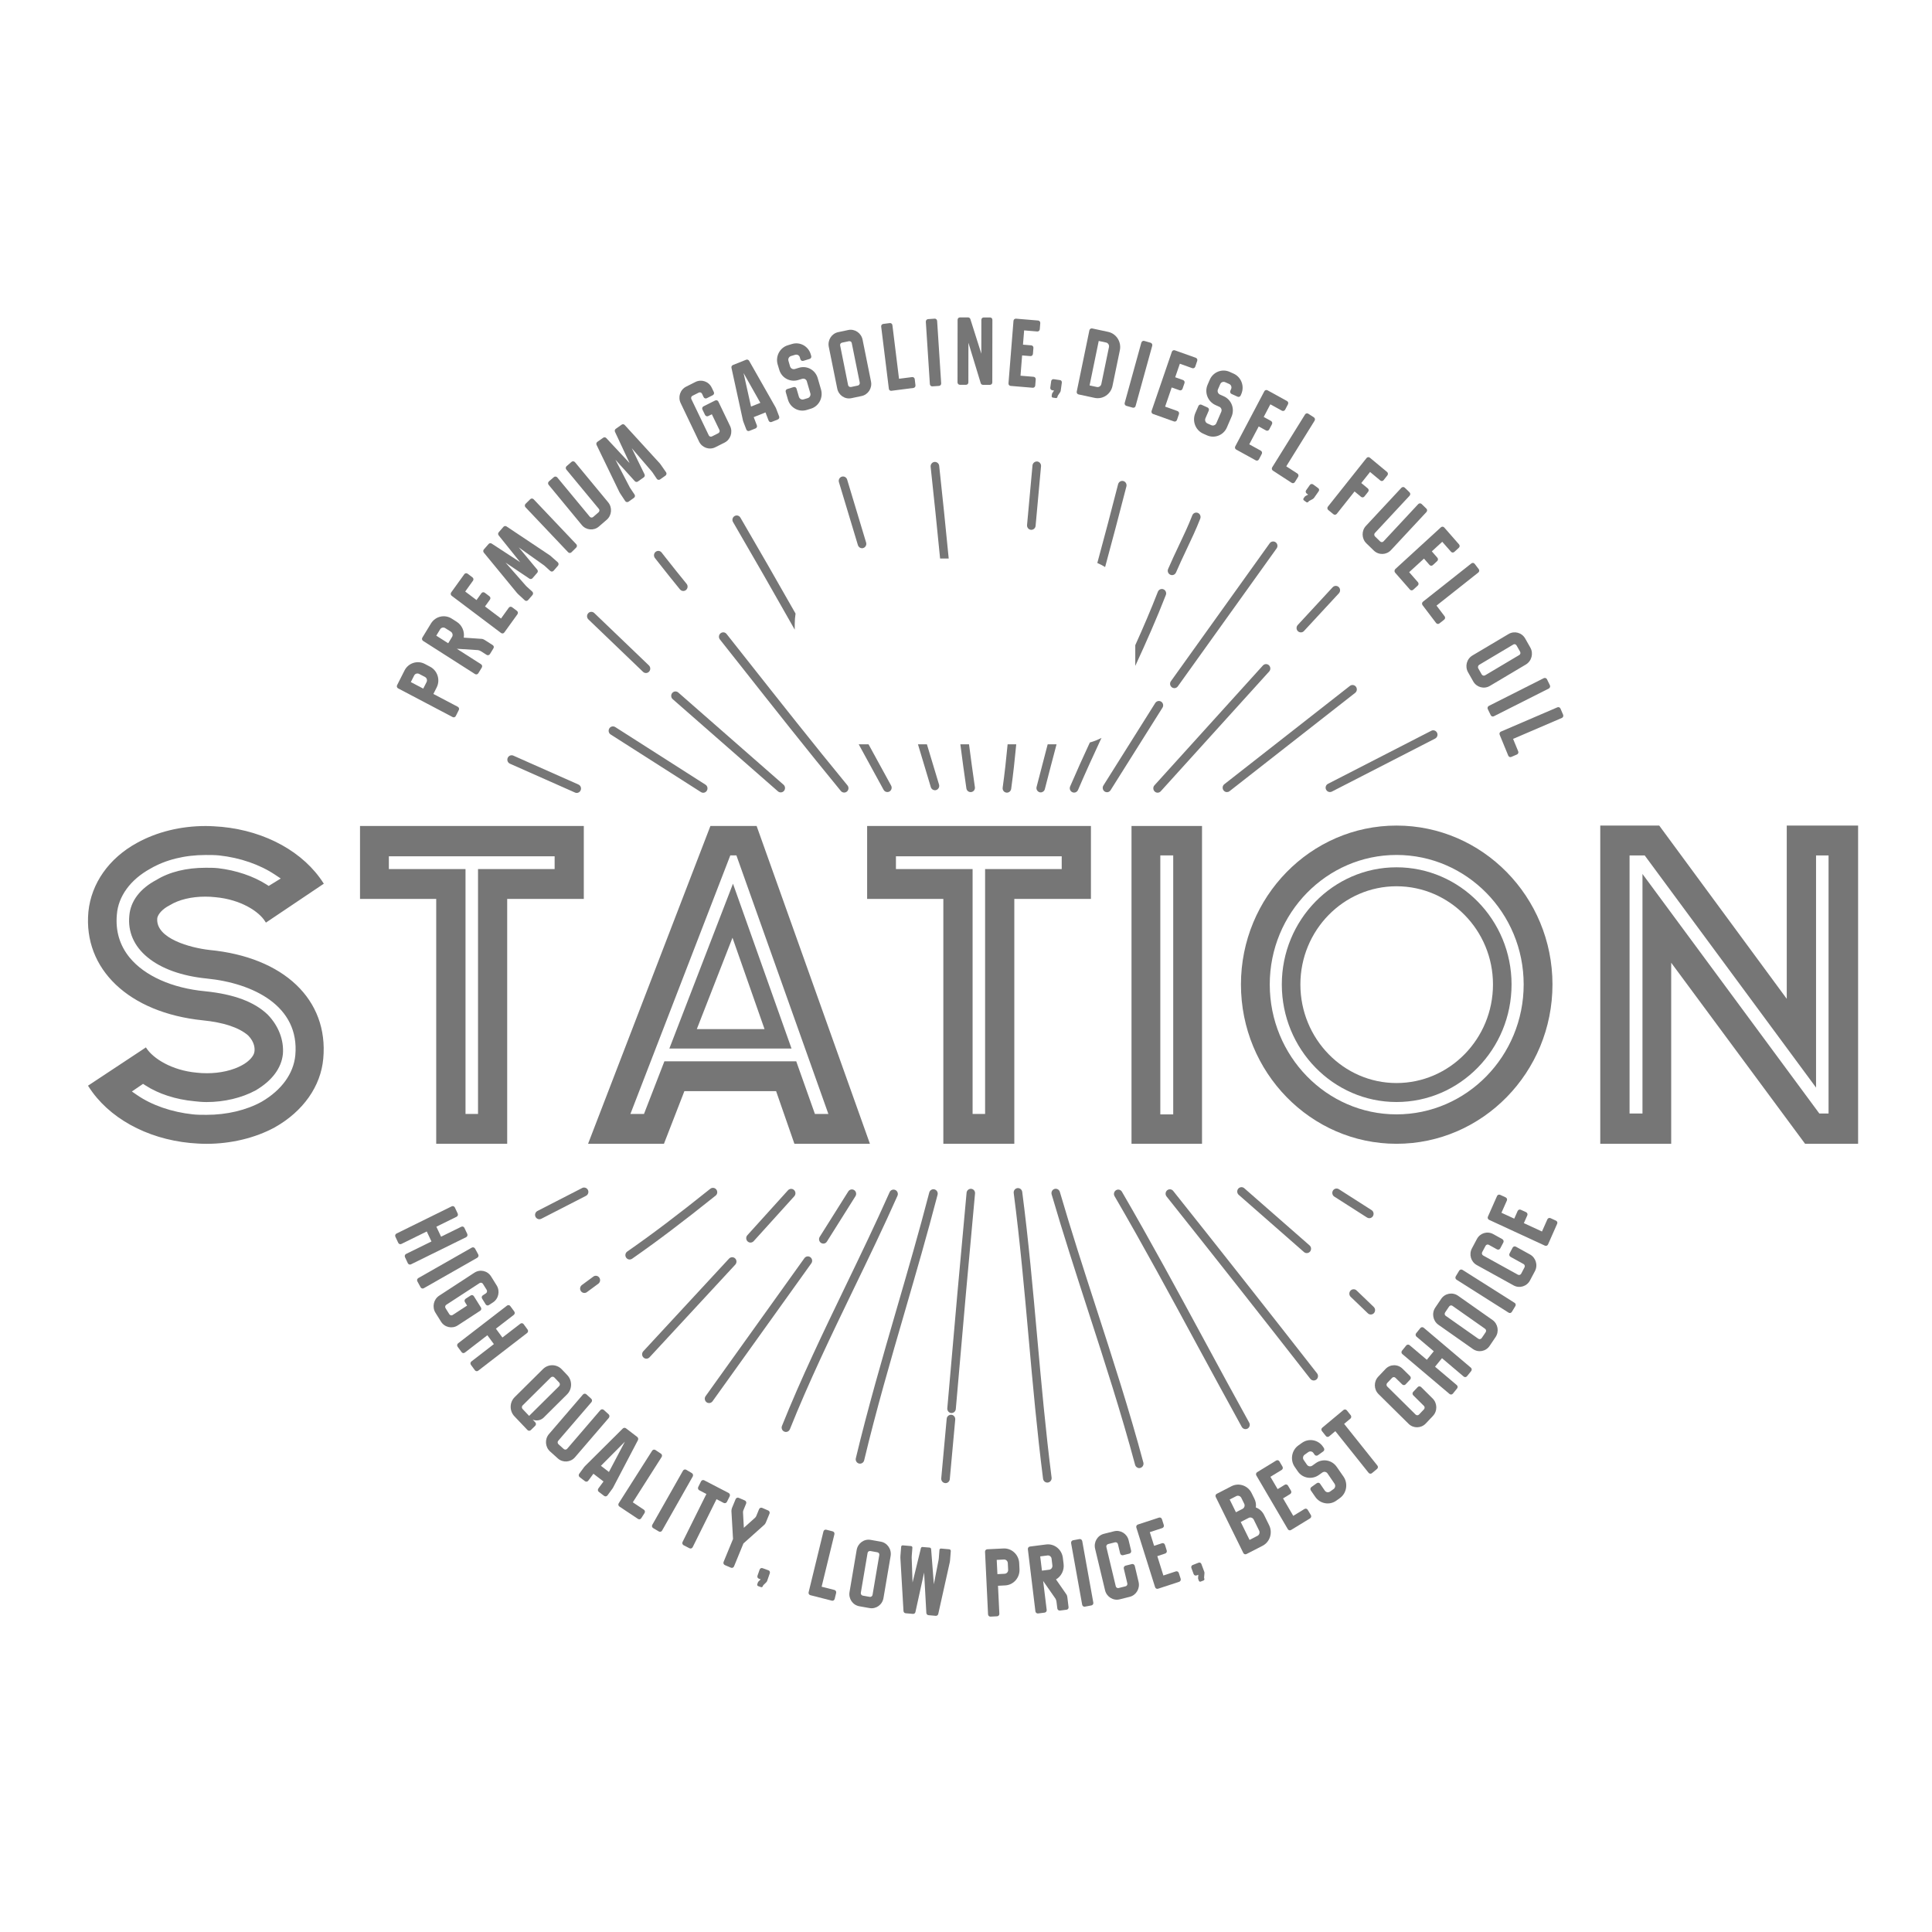 <svg width="140" height="140" viewBox="0 0 140 140" fill="none" xmlns="http://www.w3.org/2000/svg">
<g clip-path="url(#clip0_301_7560)">
<path d="M51.908 86.198C51.803 86.06 51.606 86.036 51.471 86.143C49.106 88.037 47.25 89.442 45.453 90.691C45.312 90.789 45.274 90.987 45.372 91.131C45.432 91.223 45.531 91.269 45.629 91.269C45.689 91.269 45.752 91.25 45.803 91.214C47.612 89.955 49.477 88.544 51.854 86.641C51.992 86.537 52.013 86.335 51.908 86.198Z" fill="#767676"/>
<path d="M42.347 93.693C42.41 93.693 42.473 93.675 42.529 93.632L43.358 93.022C43.495 92.918 43.528 92.722 43.426 92.579C43.325 92.435 43.13 92.404 42.993 92.508L42.165 93.119C42.027 93.223 41.994 93.418 42.096 93.562C42.156 93.648 42.251 93.693 42.347 93.693Z" fill="#767676"/>
<path d="M61.47 86.335L59.401 89.625C59.308 89.772 59.35 89.97 59.494 90.065C59.544 90.098 59.604 90.117 59.661 90.117C59.763 90.117 59.864 90.065 59.921 89.97L61.99 86.68C62.083 86.534 62.041 86.335 61.898 86.24C61.757 86.146 61.563 86.188 61.47 86.335Z" fill="#767676"/>
<path d="M51.383 101.672C51.478 101.672 51.571 101.626 51.634 101.541L58.791 91.546C58.893 91.406 58.863 91.207 58.723 91.103C58.585 90.999 58.391 91.03 58.289 91.173L51.132 101.168C51.03 101.309 51.06 101.507 51.2 101.611C51.254 101.654 51.32 101.672 51.383 101.672Z" fill="#767676"/>
<path d="M67.339 86.411C66.607 89.237 65.778 92.087 64.977 94.842C63.952 98.373 62.89 102.024 62.017 105.668C61.975 105.839 62.077 106.01 62.245 106.053C62.268 106.059 62.295 106.062 62.319 106.062C62.46 106.062 62.585 105.964 62.621 105.82C63.488 102.192 64.547 98.547 65.572 95.025C66.373 92.264 67.204 89.408 67.94 86.576C67.985 86.408 67.886 86.234 67.719 86.188C67.557 86.142 67.384 86.243 67.339 86.411Z" fill="#767676"/>
<path d="M46.839 98.455C46.923 98.455 47.004 98.422 47.067 98.355L53.283 91.638C53.399 91.509 53.396 91.311 53.271 91.189C53.145 91.07 52.951 91.076 52.831 91.201L46.615 97.918C46.499 98.046 46.502 98.245 46.627 98.367C46.687 98.428 46.762 98.455 46.839 98.455Z" fill="#767676"/>
<path d="M42.185 86.088L38.944 87.752C38.791 87.832 38.729 88.021 38.806 88.177C38.86 88.287 38.971 88.351 39.084 88.351C39.132 88.351 39.18 88.339 39.225 88.317L42.466 86.653C42.618 86.573 42.681 86.384 42.603 86.228C42.523 86.073 42.337 86.008 42.185 86.088Z" fill="#767676"/>
<path d="M54.614 89.939L57.559 86.683C57.675 86.555 57.666 86.353 57.541 86.234C57.415 86.115 57.218 86.124 57.101 86.252L54.156 89.509C54.04 89.637 54.049 89.838 54.174 89.958C54.234 90.013 54.309 90.043 54.384 90.043C54.467 90.04 54.551 90.007 54.614 89.939Z" fill="#767676"/>
<path d="M65.033 86.653C65.105 86.494 65.036 86.305 64.878 86.231C64.722 86.161 64.537 86.228 64.465 86.39C63.449 88.678 62.342 90.972 61.272 93.19C59.687 96.477 58.049 99.873 56.664 103.328C56.599 103.49 56.676 103.676 56.835 103.74C56.874 103.756 56.913 103.765 56.952 103.765C57.074 103.765 57.191 103.691 57.239 103.566C58.614 100.13 60.249 96.742 61.828 93.468C62.904 91.247 64.013 88.947 65.033 86.653Z" fill="#767676"/>
<path d="M75.584 107.158C75.605 107.317 75.739 107.433 75.892 107.433C75.904 107.433 75.919 107.433 75.934 107.43C76.104 107.409 76.224 107.247 76.203 107.076C75.769 103.682 75.458 100.212 75.156 96.858C74.848 93.415 74.528 89.857 74.074 86.368C74.05 86.194 73.898 86.075 73.724 86.096C73.554 86.121 73.434 86.28 73.458 86.454C73.91 89.93 74.23 93.483 74.537 96.919C74.836 100.279 75.15 103.752 75.584 107.158Z" fill="#767676"/>
<path d="M78.854 95.007C80.032 98.639 81.249 102.396 82.254 106.147C82.293 106.288 82.415 106.383 82.553 106.383C82.58 106.383 82.607 106.38 82.634 106.37C82.798 106.325 82.897 106.15 82.852 105.982C81.844 102.213 80.624 98.45 79.444 94.809C78.549 92.05 77.626 89.197 76.8 86.369C76.753 86.201 76.579 86.106 76.415 86.155C76.25 86.204 76.158 86.381 76.205 86.549C77.034 89.387 77.96 92.243 78.854 95.007Z" fill="#767676"/>
<path d="M89.983 103.399C90.04 103.502 90.145 103.56 90.252 103.56C90.303 103.56 90.357 103.548 90.405 103.521C90.554 103.435 90.608 103.24 90.522 103.09C89.433 101.123 88.345 99.113 87.293 97.167C85.364 93.602 83.37 89.918 81.298 86.356C81.211 86.207 81.02 86.158 80.873 86.246C80.727 86.335 80.676 86.531 80.766 86.68C82.835 90.233 84.826 93.914 86.751 97.472C87.807 99.415 88.895 101.428 89.983 103.399Z" fill="#767676"/>
<path d="M94.491 90.728C94.551 90.779 94.623 90.804 94.695 90.804C94.781 90.804 94.868 90.767 94.931 90.694C95.041 90.559 95.026 90.361 94.898 90.248L90.165 86.103C90.036 85.99 89.839 86.005 89.728 86.136C89.618 86.271 89.633 86.469 89.761 86.582L94.491 90.728Z" fill="#767676"/>
<path d="M99.121 95.169C99.18 95.227 99.258 95.254 99.333 95.254C99.416 95.254 99.497 95.221 99.56 95.154C99.677 95.025 99.671 94.824 99.545 94.705L98.301 93.51C98.176 93.391 97.978 93.397 97.862 93.526C97.745 93.654 97.751 93.856 97.877 93.975L99.121 95.169Z" fill="#767676"/>
<path d="M70.379 86.146C70.212 86.133 70.056 86.256 70.042 86.433C69.614 91.012 69.171 95.975 68.645 102.048C68.63 102.222 68.756 102.378 68.926 102.393C68.935 102.393 68.944 102.393 68.953 102.393C69.112 102.393 69.249 102.268 69.261 102.103C69.784 96.031 70.227 91.07 70.654 86.491C70.675 86.32 70.553 86.164 70.379 86.146Z" fill="#767676"/>
<path d="M68.939 102.519C68.774 102.507 68.616 102.632 68.601 102.806L68.206 107.125C68.191 107.299 68.317 107.455 68.487 107.47C68.496 107.47 68.508 107.473 68.517 107.473C68.676 107.473 68.81 107.351 68.825 107.186L69.22 102.867C69.235 102.69 69.109 102.534 68.939 102.519Z" fill="#767676"/>
<path d="M95.197 100.035C95.266 100.035 95.335 100.011 95.391 99.965C95.526 99.855 95.547 99.656 95.439 99.519C91.896 94.983 88.389 90.535 85.014 86.299C84.906 86.161 84.709 86.143 84.577 86.253C84.446 86.363 84.425 86.564 84.532 86.699C87.905 90.936 91.412 95.38 94.952 99.916C95.018 99.996 95.107 100.035 95.197 100.035Z" fill="#767676"/>
<path d="M99.225 88.275C99.329 88.275 99.428 88.223 99.488 88.125C99.577 87.976 99.535 87.78 99.389 87.689L97.018 86.173C96.874 86.082 96.68 86.124 96.59 86.274C96.501 86.424 96.543 86.619 96.689 86.711L99.06 88.226C99.111 88.257 99.168 88.275 99.225 88.275Z" fill="#767676"/>
<path d="M88.662 57.273C88.722 57.355 88.814 57.398 88.907 57.398C88.973 57.398 89.039 57.377 89.095 57.334L98.2 50.208C98.337 50.101 98.361 49.902 98.256 49.761C98.152 49.624 97.957 49.597 97.82 49.703L88.716 56.83C88.584 56.934 88.557 57.135 88.662 57.273Z" fill="#767676"/>
<path d="M84.146 50.846C84.002 50.752 83.811 50.795 83.715 50.941L79.957 56.919C79.864 57.066 79.906 57.261 80.05 57.359C80.1 57.392 80.16 57.408 80.217 57.408C80.319 57.408 80.421 57.356 80.477 57.261L84.236 51.283C84.331 51.137 84.289 50.941 84.146 50.846Z" fill="#767676"/>
<path d="M92.007 39.367L84.849 49.362C84.747 49.502 84.777 49.701 84.918 49.804C84.971 49.847 85.037 49.866 85.1 49.866C85.196 49.866 85.291 49.82 85.351 49.734L92.509 39.739C92.61 39.599 92.581 39.4 92.44 39.297C92.302 39.196 92.108 39.226 92.007 39.367Z" fill="#767676"/>
<path d="M81.624 35.246C81.666 35.075 81.567 34.904 81.403 34.858C81.238 34.815 81.068 34.916 81.023 35.084C80.542 36.978 80.033 38.89 79.516 40.796C79.71 40.879 79.899 40.977 80.081 41.09C80.607 39.144 81.128 37.186 81.624 35.246Z" fill="#767676"/>
<path d="M75.115 57.023C75.07 57.191 75.172 57.365 75.336 57.411C75.363 57.417 75.39 57.42 75.414 57.42C75.552 57.42 75.677 57.325 75.713 57.182C75.988 56.103 76.275 55.019 76.562 53.935H75.919C75.647 54.967 75.378 55.996 75.115 57.023Z" fill="#767676"/>
<path d="M94.49 45.727L97.023 42.99C97.139 42.862 97.136 42.663 97.011 42.541C96.885 42.422 96.691 42.428 96.571 42.553L94.039 45.29C93.922 45.418 93.925 45.617 94.051 45.739C94.111 45.797 94.189 45.824 94.263 45.824C94.347 45.827 94.431 45.794 94.49 45.727Z" fill="#767676"/>
<path d="M86.801 37.167C86.643 37.103 86.46 37.182 86.398 37.344C86.111 38.087 85.773 38.798 85.414 39.553C85.157 40.097 84.891 40.659 84.646 41.23C84.577 41.392 84.649 41.578 84.807 41.648C84.849 41.667 84.891 41.676 84.933 41.676C85.052 41.676 85.166 41.606 85.217 41.486C85.456 40.928 85.719 40.372 85.973 39.834C86.32 39.101 86.679 38.346 86.975 37.583C87.037 37.418 86.96 37.231 86.801 37.167Z" fill="#767676"/>
<path d="M96.094 57.221C96.147 57.331 96.258 57.395 96.371 57.395C96.419 57.395 96.467 57.383 96.512 57.362L103.996 53.519C104.148 53.44 104.211 53.25 104.133 53.095C104.055 52.939 103.87 52.875 103.718 52.954L96.234 56.797C96.076 56.876 96.016 57.065 96.094 57.221Z" fill="#767676"/>
<path d="M83.674 57.356C83.734 57.414 83.808 57.441 83.883 57.441C83.967 57.441 84.05 57.408 84.11 57.341L91.971 48.656C92.087 48.528 92.078 48.327 91.953 48.207C91.827 48.088 91.63 48.097 91.513 48.226L83.653 56.91C83.539 57.035 83.548 57.237 83.674 57.356Z" fill="#767676"/>
<path d="M77.546 56.989C77.477 57.151 77.549 57.337 77.707 57.407C77.749 57.426 77.791 57.435 77.833 57.435C77.952 57.435 78.066 57.365 78.117 57.246C78.661 55.975 79.238 54.716 79.818 53.47C79.552 53.61 79.268 53.723 78.975 53.803C78.487 54.854 78.006 55.917 77.546 56.989Z" fill="#767676"/>
<path d="M84.482 43.115C84.544 42.953 84.467 42.767 84.308 42.703C84.15 42.638 83.967 42.718 83.904 42.88C83.402 44.172 82.846 45.467 82.266 46.753V48.255C83.049 46.557 83.812 44.838 84.482 43.115Z" fill="#767676"/>
<path d="M68.057 33.755C68.039 33.581 67.886 33.459 67.713 33.474C67.542 33.493 67.42 33.652 67.438 33.826C67.68 36.025 67.904 38.273 68.123 40.472H68.747C68.529 38.255 68.302 35.979 68.057 33.755Z" fill="#767676"/>
<path d="M70.028 57.13C70.052 57.288 70.183 57.398 70.336 57.398C70.351 57.398 70.366 57.398 70.384 57.395C70.554 57.371 70.671 57.209 70.644 57.035C70.494 56.012 70.354 54.976 70.219 53.937H69.591C69.729 55.007 69.872 56.073 70.028 57.13Z" fill="#767676"/>
<path d="M67.451 57.041C67.493 57.178 67.616 57.264 67.747 57.264C67.777 57.264 67.807 57.261 67.84 57.249C68.004 57.197 68.097 57.02 68.046 56.852L67.167 53.935H66.519L67.451 57.041Z" fill="#767676"/>
<path d="M62.463 39.727C62.493 39.727 62.523 39.724 62.556 39.712C62.72 39.66 62.813 39.483 62.762 39.315L61.387 34.751C61.336 34.583 61.166 34.492 60.998 34.541C60.834 34.593 60.741 34.77 60.792 34.938L62.167 39.501C62.209 39.639 62.331 39.727 62.463 39.727Z" fill="#767676"/>
<path d="M64.029 57.233C64.086 57.337 64.19 57.395 64.301 57.395C64.352 57.395 64.403 57.383 64.454 57.356C64.603 57.27 64.657 57.078 64.573 56.925C64.026 55.92 63.482 54.924 62.938 53.937H62.226C62.821 55.025 63.422 56.121 64.029 57.233Z" fill="#767676"/>
<path d="M57.649 44.462C56.288 42.064 54.955 39.743 53.651 37.507C53.565 37.357 53.373 37.308 53.227 37.397C53.08 37.485 53.029 37.681 53.119 37.83C54.572 40.323 56.064 42.929 57.589 45.626V45.226C57.589 44.966 57.613 44.713 57.649 44.462Z" fill="#767676"/>
<path d="M48.712 50.217C48.602 50.351 48.617 50.55 48.745 50.663L56.372 57.343C56.432 57.395 56.504 57.42 56.575 57.42C56.662 57.42 56.749 57.383 56.812 57.31C56.922 57.175 56.907 56.977 56.779 56.864L49.152 50.183C49.02 50.067 48.823 50.082 48.712 50.217Z" fill="#767676"/>
<path d="M43.063 44.422C42.938 44.303 42.74 44.309 42.624 44.437C42.507 44.566 42.513 44.767 42.639 44.886L46.597 48.684C46.657 48.742 46.734 48.769 46.809 48.769C46.893 48.769 46.974 48.736 47.036 48.668C47.153 48.54 47.147 48.338 47.022 48.219L43.063 44.422Z" fill="#767676"/>
<path d="M37.2 54.756C37.041 54.686 36.859 54.759 36.79 54.921C36.721 55.083 36.793 55.269 36.952 55.34L41.67 57.432C41.709 57.45 41.75 57.459 41.792 57.459C41.912 57.459 42.026 57.389 42.076 57.267C42.145 57.105 42.073 56.919 41.915 56.849L37.2 54.756Z" fill="#767676"/>
<path d="M72.657 57.078C72.633 57.252 72.75 57.411 72.921 57.435C72.935 57.438 72.95 57.438 72.965 57.438C73.118 57.438 73.249 57.325 73.273 57.166C73.423 56.091 73.539 55.013 73.641 53.935H73.016C72.918 54.985 72.801 56.036 72.657 57.078Z" fill="#767676"/>
<path d="M75.156 33.441C74.992 33.429 74.833 33.554 74.818 33.728L74.424 38.047C74.409 38.221 74.534 38.377 74.705 38.392C74.714 38.392 74.726 38.392 74.734 38.392C74.893 38.392 75.028 38.27 75.043 38.105L75.437 33.786C75.452 33.612 75.326 33.456 75.156 33.441Z" fill="#767676"/>
<path d="M48.246 40.424L47.944 40.039C47.836 39.901 47.642 39.88 47.507 39.99C47.373 40.1 47.352 40.298 47.459 40.436L47.761 40.821C48.255 41.447 48.766 42.095 49.274 42.712C49.337 42.785 49.424 42.825 49.513 42.825C49.585 42.825 49.654 42.8 49.714 42.751C49.845 42.638 49.863 42.44 49.752 42.305C49.247 41.691 48.739 41.047 48.246 40.424Z" fill="#767676"/>
<path d="M60.933 57.319C60.995 57.392 61.082 57.431 61.172 57.431C61.244 57.431 61.312 57.407 61.372 57.358C61.504 57.245 61.522 57.047 61.411 56.912C58.953 53.922 56.475 50.782 54.077 47.745L52.651 45.94C52.543 45.803 52.349 45.781 52.214 45.891C52.08 46.001 52.059 46.2 52.166 46.337L53.593 48.142C55.99 51.179 58.469 54.322 60.933 57.319Z" fill="#767676"/>
<path d="M44.152 52.786C44.062 52.936 44.104 53.131 44.251 53.223L50.792 57.398C50.843 57.431 50.9 57.447 50.957 57.447C51.062 57.447 51.16 57.395 51.22 57.297C51.31 57.147 51.268 56.952 51.121 56.86L44.583 52.685C44.436 52.594 44.245 52.636 44.152 52.786Z" fill="#767676"/>
<path d="M11.401 66.504C11.461 66.257 11.736 65.881 12.31 65.591C12.959 65.194 13.871 64.974 14.873 64.974C15.118 64.974 15.366 64.986 15.608 65.014C17.456 65.182 18.78 66.055 19.22 66.782L19.27 66.856L23.465 64.036L23.444 64.005C22.015 61.754 19.262 60.227 16.083 59.918C15.698 59.888 15.297 59.857 14.902 59.857C13.091 59.857 11.368 60.282 9.921 61.082C7.891 62.194 6.612 64.015 6.405 66.073C6.02 70.228 9.347 73.386 14.684 73.936C16.209 74.089 17.312 74.453 17.982 75.033C18.466 75.528 18.466 75.995 18.439 76.194C18.415 76.508 18.054 76.912 17.542 77.189C16.864 77.562 15.958 77.77 14.995 77.77C14.75 77.77 14.499 77.758 14.257 77.73C12.439 77.565 11.09 76.695 10.603 75.943L10.576 75.897L6.375 78.674L6.42 78.738C7.849 80.989 10.603 82.517 13.784 82.825C14.152 82.856 14.547 82.886 14.962 82.886C16.738 82.886 18.496 82.462 19.907 81.695C21.967 80.534 23.25 78.717 23.426 76.701C23.812 72.442 20.574 69.357 15.178 68.838C13.817 68.685 11.276 68.016 11.395 66.553L11.398 66.529L11.401 66.504ZM10.678 69.36C11.682 70.194 13.174 70.729 14.992 70.909C18.305 71.239 21.731 72.873 21.399 76.475C21.271 77.797 20.407 78.992 18.963 79.835C17.856 80.449 16.436 80.785 14.965 80.785C14.624 80.785 14.301 80.785 13.979 80.751C12.439 80.586 10.998 80.088 9.924 79.346L9.557 79.093L10.367 78.54L10.531 78.647C11.482 79.267 12.741 79.673 14.074 79.798C14.349 79.829 14.642 79.859 14.968 79.859C16.254 79.859 17.521 79.557 18.52 79.016C19.707 78.32 20.392 77.406 20.499 76.386C20.586 75.369 20.179 74.321 19.39 73.515C18.433 72.598 16.956 72.045 14.879 71.832C12.475 71.609 10.475 70.714 9.386 69.379C8.669 68.496 8.361 67.451 8.468 66.275C8.567 64.949 9.455 63.734 10.902 62.943C12.008 62.298 13.393 61.956 14.908 61.956C15.249 61.956 15.572 61.956 15.895 61.989C17.402 62.154 18.84 62.652 19.946 63.395L20.344 63.66L19.471 64.198L19.315 64.097C18.356 63.486 17.109 63.065 15.802 62.912C15.509 62.881 15.216 62.881 14.905 62.881C13.503 62.881 12.277 63.184 11.338 63.761C10.155 64.381 9.455 65.301 9.371 66.355C9.255 67.518 9.709 68.557 10.678 69.36Z" fill="#767676"/>
<path d="M31.613 82.883H36.753V65.139H42.305V59.854H26.088V65.139H31.61V82.883H31.613ZM28.178 62.976V62.05H40.191V62.976H34.639V80.721H33.733V62.976H28.178Z" fill="#767676"/>
<path d="M48.504 75.98H57.357L53.115 64.036L48.504 75.98ZM50.493 74.575L53.079 67.952L55.402 74.575H50.493Z" fill="#767676"/>
<path d="M54.828 59.854H51.479L42.614 82.883H48.112L49.593 79.068H56.239L57.566 82.883H63.038L54.828 59.854ZM57.698 76.905H48.145L46.666 80.721H45.682L52.92 61.986H53.363L60.027 80.721H59.052L57.698 76.905Z" fill="#767676"/>
<path d="M73.501 82.883V65.139H79.053V59.854H62.836V65.139H68.358V82.883H73.501ZM64.923 62.976V62.05H76.936V62.976H71.384V80.721H70.478V62.976H64.923Z" fill="#767676"/>
<path d="M81.994 82.883H87.103V59.854H81.994V82.883ZM84.081 61.986H85.016V80.754H84.081V61.986Z" fill="#767676"/>
<path d="M112.498 71.337C112.498 64.986 107.427 59.824 101.196 59.824C94.98 59.824 89.924 64.989 89.924 71.337C89.924 77.703 94.98 82.883 101.196 82.883C107.427 82.883 112.498 77.706 112.498 71.337ZM92.011 71.337C92.011 66.162 96.131 61.953 101.196 61.953C106.276 61.953 110.411 66.162 110.411 71.337C110.411 76.53 106.276 80.751 101.196 80.751C96.131 80.751 92.011 76.53 92.011 71.337Z" fill="#767676"/>
<path d="M109.533 71.337C109.533 66.657 105.792 62.848 101.194 62.848C96.614 62.848 92.885 66.657 92.885 71.337C92.885 76.035 96.614 79.856 101.194 79.856C105.792 79.859 109.533 76.035 109.533 71.337ZM101.194 78.481C97.355 78.481 94.231 75.277 94.231 71.337C94.231 67.414 97.355 64.222 101.194 64.222C105.051 64.222 108.187 67.414 108.187 71.337C108.187 75.277 105.051 78.481 101.194 78.481Z" fill="#767676"/>
<path d="M129.475 59.824V72.379L120.234 59.824H115.961V82.883H121.101V69.764L130.803 82.883H134.645V59.824H129.475ZM132.501 80.69H131.837L119.02 63.331V80.69H118.084V61.987H119.181L131.598 78.811V61.987H132.504V80.69H132.501Z" fill="#767676"/>
<path d="M33.861 89.417L33.654 88.978C33.612 88.889 33.514 88.852 33.427 88.895L31.962 89.616L31.621 88.892L33.086 88.171C33.173 88.128 33.206 88.028 33.167 87.939L32.961 87.499C32.919 87.41 32.82 87.374 32.733 87.416L28.733 89.387C28.646 89.43 28.61 89.53 28.652 89.619L28.858 90.059C28.9 90.147 28.999 90.184 29.086 90.141L30.925 89.237L31.265 89.961L29.427 90.865C29.34 90.908 29.307 91.009 29.346 91.097L29.552 91.537C29.591 91.62 29.693 91.662 29.779 91.62L33.78 89.65C33.867 89.607 33.897 89.497 33.861 89.417Z" fill="#767676"/>
<path d="M34.655 90.902L34.422 90.474C34.374 90.388 34.266 90.361 34.183 90.41L30.311 92.615C30.227 92.664 30.197 92.768 30.245 92.854L30.478 93.281C30.526 93.367 30.628 93.397 30.711 93.349L34.583 91.143C34.667 91.094 34.7 90.987 34.655 90.902Z" fill="#767676"/>
<path d="M34.796 94.983C34.877 94.931 34.901 94.824 34.847 94.741L34.339 93.929C34.288 93.846 34.184 93.822 34.103 93.877L33.747 94.109C33.666 94.161 33.636 94.271 33.69 94.353L33.849 94.607L32.799 95.291C32.718 95.343 32.611 95.316 32.56 95.233L32.285 94.793C32.237 94.717 32.255 94.604 32.336 94.552L34.755 92.976C34.829 92.927 34.943 92.951 34.991 93.028L35.266 93.468C35.317 93.55 35.293 93.666 35.218 93.715L34.988 93.865C34.907 93.917 34.883 94.023 34.937 94.106L35.194 94.518C35.245 94.601 35.349 94.625 35.43 94.57L35.723 94.378C36.133 94.112 36.246 93.556 35.989 93.144L35.586 92.496C35.326 92.078 34.788 91.959 34.378 92.224L31.822 93.892C31.418 94.155 31.298 94.714 31.555 95.126L31.959 95.774C32.216 96.186 32.763 96.308 33.167 96.046L34.796 94.983Z" fill="#767676"/>
<path d="M38.231 96.345L37.944 95.954C37.887 95.875 37.783 95.863 37.705 95.921L36.407 96.922L35.935 96.281L37.233 95.279C37.307 95.221 37.322 95.114 37.266 95.035L36.978 94.644C36.922 94.564 36.817 94.552 36.739 94.61L33.193 97.344C33.119 97.402 33.104 97.509 33.16 97.588L33.447 97.979C33.504 98.059 33.609 98.074 33.687 98.013L35.316 96.757L35.788 97.399L34.159 98.657C34.081 98.715 34.069 98.825 34.126 98.902L34.413 99.293C34.467 99.366 34.575 99.387 34.652 99.326L38.198 96.593C38.276 96.531 38.285 96.418 38.231 96.345Z" fill="#767676"/>
<path d="M39.401 102.72L41.09 101.043C41.472 100.665 41.481 100.041 41.111 99.65L40.71 99.229C40.339 98.838 39.729 98.829 39.347 99.207L37.293 101.245C36.916 101.621 36.907 102.241 37.278 102.632L38.22 103.622C38.285 103.692 38.396 103.698 38.465 103.631L38.785 103.316C38.853 103.249 38.85 103.136 38.794 103.075L38.602 102.873C38.868 102.983 39.185 102.934 39.401 102.72ZM38.342 102.601L37.867 102.1C37.801 102.03 37.801 101.911 37.864 101.85L39.918 99.812C39.987 99.745 40.103 99.745 40.169 99.815L40.522 100.185C40.587 100.255 40.587 100.374 40.519 100.442L38.342 102.601Z" fill="#767676"/>
<path d="M44.106 102.488L43.748 102.164C43.676 102.1 43.565 102.112 43.502 102.185L41.096 104.987C41.033 105.06 40.922 105.063 40.85 104.999L40.471 104.657C40.399 104.593 40.387 104.48 40.45 104.406L42.856 101.608C42.919 101.535 42.916 101.422 42.844 101.358L42.486 101.034C42.414 100.97 42.303 100.982 42.241 101.055L39.78 103.918C39.463 104.284 39.499 104.855 39.861 105.179L40.426 105.686C40.785 106.01 41.344 105.97 41.661 105.604L44.121 102.741C44.178 102.665 44.178 102.552 44.106 102.488Z" fill="#767676"/>
<path d="M46.182 104.131L45.362 103.502C45.291 103.447 45.195 103.453 45.129 103.517L42.394 106.236C42.364 106.267 42.352 106.282 42.334 106.303L41.972 106.795C41.915 106.874 41.93 106.981 42.005 107.039L42.388 107.333C42.465 107.391 42.57 107.375 42.627 107.299L43.001 106.792L43.733 107.354L43.359 107.861C43.303 107.941 43.317 108.048 43.389 108.103L43.778 108.399C43.856 108.457 43.96 108.442 44.017 108.365L44.379 107.873C44.397 107.852 44.409 107.834 44.427 107.797L46.227 104.36C46.262 104.29 46.253 104.186 46.182 104.131ZM44.125 106.664L43.545 106.218L45.282 104.47L44.125 106.664Z" fill="#767676"/>
<path d="M46.656 109.397L45.855 108.863L47.945 105.579C47.996 105.497 47.975 105.39 47.894 105.338L47.493 105.072C47.413 105.02 47.308 105.042 47.257 105.124L44.836 108.93C44.782 109.013 44.806 109.119 44.886 109.171L46.232 110.066C46.312 110.118 46.417 110.097 46.468 110.014L46.707 109.639C46.758 109.556 46.737 109.449 46.656 109.397Z" fill="#767676"/>
<path d="M50.138 106.749L49.726 106.505C49.642 106.456 49.538 106.489 49.49 106.575L47.268 110.494C47.22 110.579 47.247 110.683 47.331 110.732L47.744 110.977C47.827 111.025 47.929 110.998 47.977 110.912L50.198 106.993C50.243 106.908 50.219 106.798 50.138 106.749Z" fill="#767676"/>
<path d="M52.674 108.833L52.878 108.424C52.919 108.335 52.881 108.231 52.803 108.188L51.03 107.269C50.946 107.223 50.845 107.26 50.8 107.345L50.596 107.755C50.555 107.843 50.587 107.944 50.671 107.99L51.188 108.259L49.46 111.738C49.415 111.823 49.457 111.93 49.535 111.973L49.963 112.193C50.049 112.236 50.148 112.202 50.193 112.116L51.921 108.637L52.444 108.909C52.525 108.949 52.633 108.918 52.674 108.833Z" fill="#767676"/>
<path d="M55.498 110.323L55.761 109.685C55.797 109.596 55.758 109.495 55.669 109.456L55.229 109.266C55.139 109.23 55.044 109.269 55.005 109.361L54.805 109.85C54.784 109.902 54.751 109.947 54.712 109.984L53.902 110.711L53.842 109.611C53.836 109.556 53.845 109.498 53.866 109.446L54.066 108.958C54.102 108.866 54.063 108.768 53.974 108.729L53.531 108.539C53.441 108.503 53.346 108.542 53.307 108.631L53.044 109.269C53.014 109.34 53.005 109.419 53.002 109.495L53.118 111.521L52.434 113.182C52.398 113.274 52.437 113.372 52.526 113.412L52.966 113.601C53.056 113.638 53.151 113.598 53.19 113.506L53.872 111.844L55.364 110.51C55.427 110.458 55.468 110.393 55.498 110.323Z" fill="#767676"/>
<path d="M55.692 113.793L55.261 113.637C55.171 113.604 55.079 113.647 55.046 113.738L54.89 114.184C54.858 114.276 54.905 114.368 54.998 114.401L55.121 114.447L54.989 114.575C54.959 114.603 54.932 114.636 54.917 114.676L54.875 114.801C54.858 114.853 54.887 114.917 54.932 114.933L55.151 115.012C55.195 115.027 55.255 115 55.276 114.945L55.288 114.911C55.3 114.878 55.33 114.853 55.342 114.841L55.539 114.646C55.563 114.618 55.581 114.587 55.593 114.554L55.784 114.001C55.811 113.909 55.769 113.821 55.692 113.793Z" fill="#767676"/>
<path d="M60.464 115.214L59.538 114.979L60.464 111.179C60.488 111.084 60.431 110.989 60.339 110.968L59.875 110.849C59.783 110.824 59.693 110.882 59.669 110.977L58.596 115.382C58.572 115.476 58.629 115.568 58.721 115.593L60.279 115.99C60.372 116.014 60.461 115.956 60.485 115.861L60.59 115.428C60.611 115.33 60.557 115.238 60.464 115.214Z" fill="#767676"/>
<path d="M63.829 111.716L63.091 111.585C62.612 111.499 62.161 111.832 62.077 112.318L61.56 115.363C61.476 115.852 61.793 116.31 62.271 116.396L63.01 116.527C63.482 116.61 63.937 116.289 64.02 115.8L64.538 112.755C64.621 112.266 64.298 111.799 63.829 111.716ZM63.228 115.568C63.213 115.666 63.117 115.733 63.022 115.715L62.523 115.626C62.427 115.611 62.361 115.513 62.379 115.415L62.869 112.529C62.887 112.431 62.98 112.379 63.073 112.394L63.572 112.483C63.668 112.498 63.736 112.584 63.718 112.678L63.228 115.568Z" fill="#767676"/>
<path d="M68.791 112.266L68.193 112.214C68.131 112.208 68.08 112.253 68.077 112.315L68.029 112.919C68.026 112.968 68.023 112.996 68.011 113.051L67.67 114.801L67.473 112.25C67.464 112.192 67.419 112.147 67.365 112.144L66.848 112.101C66.794 112.095 66.743 112.134 66.731 112.189L66.127 114.673L66.065 112.889C66.062 112.834 66.065 112.806 66.068 112.758L66.115 112.153C66.121 112.092 66.076 112.037 66.017 112.034L65.419 111.982C65.359 111.976 65.305 112.021 65.302 112.082L65.248 112.751C65.245 112.785 65.242 112.828 65.245 112.892L65.47 116.735C65.476 116.827 65.538 116.894 65.628 116.903L66.16 116.949C66.241 116.955 66.322 116.9 66.337 116.808L66.965 113.955L67.126 116.875C67.132 116.967 67.195 117.034 67.284 117.043L67.808 117.089C67.897 117.095 67.969 117.04 67.99 116.952L68.827 113.197C68.839 113.136 68.842 113.094 68.845 113.06L68.899 112.391C68.896 112.324 68.851 112.272 68.791 112.266Z" fill="#767676"/>
<path d="M72.716 112.208L71.541 112.266C71.445 112.272 71.374 112.351 71.38 112.449L71.598 116.982C71.604 117.08 71.682 117.153 71.777 117.147L72.256 117.123C72.351 117.116 72.423 117.037 72.417 116.939L72.319 114.911L72.845 114.884C73.44 114.853 73.906 114.328 73.876 113.714L73.855 113.268C73.825 112.654 73.308 112.177 72.716 112.208ZM72.803 114.041L72.277 114.068L72.226 113.036L72.752 113.008C72.902 113.002 73.024 113.121 73.03 113.274L73.054 113.753C73.063 113.903 72.952 114.031 72.803 114.041Z" fill="#767676"/>
<path d="M77.276 115.537L76.522 114.45C76.896 114.233 77.132 113.796 77.072 113.326L77.019 112.889C76.944 112.278 76.403 111.841 75.805 111.918L74.633 112.068C74.543 112.08 74.471 112.165 74.483 112.263L75.03 116.765C75.042 116.863 75.132 116.927 75.222 116.918L75.697 116.857C75.793 116.844 75.859 116.759 75.847 116.661L75.59 114.563L76.483 115.843C76.528 115.922 76.549 115.995 76.558 116.072L76.618 116.557C76.63 116.655 76.72 116.719 76.815 116.707L77.291 116.646C77.386 116.634 77.443 116.548 77.431 116.454L77.347 115.76C77.341 115.684 77.318 115.601 77.276 115.537ZM76.032 113.747L75.503 113.815L75.377 112.782L75.906 112.715C76.05 112.697 76.184 112.797 76.202 112.95L76.259 113.43C76.28 113.589 76.175 113.729 76.032 113.747Z" fill="#767676"/>
<path d="M78.221 111.527L77.751 111.615C77.659 111.634 77.599 111.728 77.617 111.826L78.418 116.283C78.436 116.381 78.523 116.442 78.619 116.424L79.088 116.335C79.181 116.317 79.244 116.228 79.226 116.133L78.424 111.677C78.406 111.579 78.317 111.509 78.221 111.527Z" fill="#767676"/>
<path d="M82.231 113.473C82.207 113.378 82.115 113.314 82.022 113.338L81.559 113.454C81.466 113.479 81.412 113.576 81.436 113.671L81.69 114.737C81.714 114.832 81.651 114.927 81.565 114.948L81.065 115.073C80.973 115.098 80.874 115.043 80.853 114.948L80.171 112.101C80.147 112.006 80.21 111.912 80.303 111.887L80.802 111.762C80.889 111.741 80.984 111.796 81.008 111.89L81.17 112.562C81.194 112.657 81.287 112.721 81.379 112.697L81.843 112.581C81.935 112.556 81.989 112.458 81.965 112.364L81.786 111.618C81.669 111.136 81.2 110.846 80.727 110.962L79.998 111.145C79.525 111.264 79.242 111.744 79.355 112.226L80.076 115.238C80.189 115.712 80.668 116.011 81.134 115.895L81.864 115.712C82.336 115.592 82.62 115.107 82.506 114.63L82.231 113.473Z" fill="#767676"/>
<path d="M85.421 113.983C85.391 113.891 85.299 113.839 85.206 113.869L84.303 114.166L83.863 112.764L84.434 112.574C84.524 112.544 84.575 112.449 84.545 112.354L84.416 111.942C84.387 111.85 84.294 111.798 84.201 111.829L83.63 112.015L83.319 111.026L84.222 110.729C84.312 110.699 84.363 110.604 84.333 110.509L84.198 110.085C84.168 109.993 84.076 109.941 83.983 109.972L82.455 110.473C82.365 110.503 82.315 110.598 82.344 110.693L83.702 115.012C83.732 115.104 83.825 115.155 83.917 115.125L85.445 114.624C85.535 114.593 85.585 114.499 85.556 114.404L85.421 113.983Z" fill="#767676"/>
<path d="M87.28 113.988C87.28 113.952 87.274 113.915 87.262 113.885L87.059 113.338C87.026 113.246 86.936 113.207 86.861 113.237L86.434 113.402C86.344 113.436 86.299 113.53 86.332 113.622L86.496 114.065C86.529 114.156 86.625 114.193 86.715 114.159L86.837 114.114L86.82 114.3C86.814 114.34 86.814 114.382 86.828 114.422L86.873 114.547C86.891 114.599 86.954 114.627 86.999 114.611L87.217 114.526C87.262 114.508 87.289 114.447 87.271 114.395L87.259 114.361C87.247 114.327 87.253 114.288 87.256 114.272L87.28 113.988Z" fill="#767676"/>
<path d="M91.6 109.779C91.472 109.517 91.256 109.33 91.002 109.236C91.035 109.022 90.999 108.808 90.898 108.603L90.697 108.197C90.428 107.647 89.773 107.421 89.235 107.699L88.174 108.246C88.087 108.289 88.054 108.393 88.099 108.481L90.096 112.535C90.138 112.623 90.24 112.657 90.327 112.611L91.487 112.015C92.025 111.74 92.237 111.068 91.965 110.519L91.6 109.779ZM89.107 108.661L89.588 108.414C89.717 108.347 89.881 108.405 89.95 108.539L90.162 108.97C90.228 109.101 90.171 109.269 90.043 109.336L89.561 109.584L89.107 108.661ZM91.128 111.288L90.548 111.588L89.908 110.289L90.488 109.99C90.617 109.923 90.781 109.981 90.85 110.118L91.239 110.91C91.31 111.053 91.256 111.221 91.128 111.288Z" fill="#767676"/>
<path d="M94.762 109.407C94.714 109.324 94.609 109.297 94.528 109.346L93.715 109.844L92.974 108.579L93.491 108.264C93.572 108.215 93.599 108.109 93.551 108.026L93.332 107.653C93.282 107.571 93.18 107.543 93.099 107.592L92.582 107.907L92.059 107.015L92.875 106.517C92.956 106.468 92.983 106.361 92.935 106.279L92.711 105.897C92.663 105.814 92.558 105.787 92.477 105.836L91.099 106.679C91.018 106.728 90.992 106.835 91.039 106.917L93.32 110.809C93.368 110.891 93.473 110.919 93.554 110.87L94.932 110.027C95.013 109.978 95.04 109.871 94.992 109.789L94.762 109.407Z" fill="#767676"/>
<path d="M96.868 106.3C96.518 105.79 95.842 105.671 95.346 106.025L95.089 106.208C94.963 106.291 94.796 106.266 94.709 106.141L94.47 105.793C94.383 105.667 94.419 105.496 94.542 105.411L94.799 105.228C94.921 105.139 95.089 105.163 95.176 105.292L95.259 105.411C95.313 105.49 95.418 105.509 95.499 105.454L95.89 105.173C95.968 105.118 95.986 105.011 95.932 104.928L95.866 104.83C95.522 104.326 94.841 104.201 94.344 104.556L94.087 104.739C93.594 105.09 93.474 105.793 93.818 106.294L94.043 106.621C94.386 107.125 95.065 107.235 95.561 106.889L95.819 106.706C95.941 106.618 96.109 106.645 96.195 106.77L96.704 107.513C96.79 107.638 96.76 107.812 96.638 107.901L96.381 108.084C96.258 108.172 96.088 108.142 96.001 108.017L95.66 107.519C95.606 107.439 95.502 107.421 95.421 107.476L95.029 107.757C94.951 107.812 94.933 107.919 94.987 108.001L95.31 108.469C95.654 108.973 96.342 109.095 96.832 108.744L97.089 108.56C97.583 108.209 97.702 107.506 97.358 107.005L96.868 106.3Z" fill="#767676"/>
<path d="M97.4 103.178L97.855 102.8C97.923 102.742 97.938 102.629 97.879 102.555L97.594 102.198C97.535 102.121 97.424 102.115 97.355 102.173L95.816 103.456C95.741 103.517 95.732 103.627 95.792 103.701L96.076 104.058C96.135 104.135 96.243 104.144 96.315 104.083L96.763 103.707L99.176 106.728C99.236 106.804 99.347 106.81 99.415 106.752L99.786 106.444C99.861 106.383 99.87 106.273 99.81 106.2L97.4 103.178Z" fill="#767676"/>
<path d="M102.98 100.511C102.911 100.444 102.8 100.441 102.735 100.511L102.403 100.863C102.337 100.933 102.343 101.046 102.412 101.113L103.183 101.877C103.252 101.944 103.249 102.06 103.186 102.124L102.83 102.5C102.765 102.57 102.654 102.576 102.585 102.509L100.522 100.469C100.454 100.402 100.457 100.285 100.522 100.218L100.878 99.843C100.941 99.778 101.051 99.769 101.12 99.84L101.608 100.319C101.676 100.386 101.787 100.389 101.853 100.319L102.185 99.968C102.25 99.897 102.244 99.784 102.176 99.717L101.634 99.183C101.285 98.838 100.735 98.847 100.397 99.204L99.874 99.757C99.536 100.114 99.545 100.676 99.894 101.022L102.074 103.178C102.418 103.517 102.977 103.508 103.312 103.157L103.835 102.604C104.173 102.247 104.158 101.681 103.814 101.339L102.98 100.511Z" fill="#767676"/>
<path d="M103.164 96.211C103.089 96.15 102.982 96.165 102.925 96.235L102.62 96.611C102.56 96.687 102.569 96.794 102.644 96.859L103.897 97.918L103.394 98.535L102.142 97.475C102.067 97.414 101.962 97.424 101.899 97.5L101.594 97.876C101.535 97.952 101.544 98.059 101.618 98.12L105.039 101.013C105.114 101.074 105.218 101.065 105.281 100.988L105.586 100.613C105.646 100.536 105.637 100.429 105.562 100.368L103.989 99.037L104.492 98.419L106.064 99.751C106.139 99.812 106.244 99.803 106.304 99.727L106.608 99.351C106.665 99.281 106.659 99.168 106.585 99.107L103.164 96.211Z" fill="#767676"/>
<path d="M108.149 95.649L105.656 93.895C105.255 93.614 104.705 93.718 104.433 94.121L104.005 94.754C103.73 95.163 103.835 95.719 104.235 96L106.729 97.753C107.13 98.034 107.671 97.934 107.946 97.524L108.373 96.892C108.645 96.489 108.55 95.93 108.149 95.649ZM107.656 96.538L107.369 96.962C107.315 97.042 107.201 97.063 107.121 97.008L104.756 95.346C104.678 95.291 104.666 95.181 104.72 95.102L105.007 94.677C105.061 94.598 105.165 94.567 105.243 94.622L107.608 96.284C107.692 96.342 107.713 96.458 107.656 96.538Z" fill="#767676"/>
<path d="M109.752 94.408L105.982 92.022C105.901 91.971 105.791 91.992 105.74 92.074L105.489 92.49C105.438 92.572 105.468 92.682 105.549 92.734L109.319 95.12C109.4 95.172 109.504 95.148 109.555 95.062L109.806 94.647C109.86 94.564 109.836 94.457 109.752 94.408Z" fill="#767676"/>
<path d="M110.871 90.905L109.848 90.34C109.764 90.294 109.657 90.322 109.612 90.407L109.385 90.838C109.34 90.923 109.376 91.03 109.459 91.076L110.404 91.598C110.488 91.644 110.515 91.754 110.473 91.834L110.231 92.295C110.186 92.38 110.081 92.417 109.995 92.371L107.471 90.975C107.388 90.929 107.361 90.82 107.405 90.734L107.651 90.273C107.692 90.193 107.797 90.157 107.881 90.202L108.476 90.532C108.56 90.578 108.667 90.551 108.712 90.465L108.939 90.034C108.984 89.949 108.948 89.842 108.865 89.793L108.204 89.427C107.776 89.191 107.25 89.35 107.02 89.787L106.661 90.462C106.431 90.899 106.586 91.436 107.014 91.672L109.684 93.147C110.105 93.379 110.64 93.218 110.868 92.787L111.226 92.112C111.457 91.678 111.292 91.137 110.871 90.905Z" fill="#767676"/>
<path d="M112.754 88.455L112.356 88.272C112.269 88.232 112.171 88.269 112.129 88.357L111.737 89.24L110.424 88.632L110.673 88.073C110.711 87.985 110.676 87.884 110.589 87.841L110.203 87.664C110.117 87.624 110.018 87.661 109.976 87.749L109.728 88.308L108.801 87.881L109.193 86.998C109.232 86.909 109.196 86.809 109.106 86.766L108.708 86.583C108.622 86.543 108.523 86.579 108.481 86.668L107.82 88.162C107.781 88.251 107.817 88.351 107.904 88.394L111.949 90.264C112.036 90.303 112.135 90.267 112.177 90.175L112.837 88.681C112.879 88.596 112.84 88.495 112.754 88.455Z" fill="#767676"/>
<path d="M28.852 49.884L32.799 51.961C32.882 52.007 32.984 51.973 33.029 51.885L33.247 51.451C33.292 51.362 33.259 51.261 33.172 51.216L31.405 50.287L31.645 49.811C31.917 49.27 31.704 48.595 31.169 48.314L30.781 48.109C30.245 47.828 29.585 48.045 29.313 48.586L28.774 49.652C28.733 49.737 28.765 49.841 28.852 49.884ZM30.012 48.949C30.081 48.812 30.242 48.766 30.377 48.836L30.796 49.056C30.924 49.123 30.978 49.285 30.912 49.423L30.67 49.899L29.77 49.426L30.012 48.949Z" fill="#767676"/>
<path d="M30.657 46.441L34.422 48.845C34.502 48.897 34.61 48.867 34.658 48.79L34.912 48.375C34.963 48.292 34.939 48.185 34.858 48.133L33.103 47.012L34.637 47.11C34.724 47.126 34.795 47.153 34.858 47.196L35.265 47.455C35.346 47.507 35.453 47.477 35.504 47.394L35.758 46.979C35.809 46.896 35.782 46.796 35.701 46.744L35.121 46.374C35.059 46.334 34.981 46.301 34.906 46.295L33.605 46.206C33.677 45.775 33.492 45.311 33.1 45.06L32.736 44.828C32.224 44.501 31.552 44.657 31.232 45.176L30.607 46.2C30.556 46.276 30.577 46.389 30.657 46.441ZM31.895 45.601C31.97 45.476 32.135 45.433 32.263 45.516L32.664 45.769C32.795 45.855 32.837 46.029 32.759 46.151L32.478 46.612L31.614 46.062L31.895 45.601Z" fill="#767676"/>
<path d="M36.306 45.867C36.384 45.925 36.489 45.91 36.545 45.831L37.496 44.511C37.553 44.432 37.538 44.325 37.46 44.267L37.108 44.001C37.03 43.943 36.925 43.958 36.868 44.038L36.306 44.82L35.146 43.946L35.502 43.451C35.559 43.372 35.544 43.265 35.466 43.207L35.125 42.95C35.047 42.892 34.943 42.907 34.886 42.987L34.53 43.482L33.711 42.864L34.273 42.083C34.33 42.003 34.315 41.896 34.237 41.838L33.884 41.572C33.807 41.514 33.702 41.53 33.645 41.609L32.694 42.929C32.638 43.008 32.653 43.115 32.73 43.173L36.306 45.867Z" fill="#767676"/>
<path d="M37.467 42.974C37.503 43.017 37.539 43.048 37.554 43.063L38.026 43.5C38.098 43.564 38.202 43.558 38.268 43.484L38.585 43.118C38.648 43.044 38.642 42.938 38.57 42.87L38.172 42.51C38.143 42.482 38.116 42.458 38.092 42.427L36.636 40.769L38.367 41.933C38.439 41.978 38.534 41.963 38.588 41.899L38.932 41.502C38.986 41.441 38.986 41.346 38.932 41.279L37.592 39.666L39.383 40.94C39.419 40.961 39.443 40.986 39.476 41.013L39.874 41.374C39.946 41.438 40.053 41.432 40.116 41.358L40.433 40.992C40.493 40.925 40.49 40.809 40.418 40.744L39.937 40.32C39.922 40.304 39.886 40.274 39.841 40.24L36.702 38.145C36.63 38.099 36.54 38.111 36.48 38.178L36.136 38.575C36.083 38.64 36.083 38.731 36.136 38.798L37.694 40.738L35.625 39.388C35.553 39.342 35.464 39.354 35.404 39.422L35.063 39.813C35.003 39.88 35.006 39.974 35.057 40.042L37.467 42.974Z" fill="#767676"/>
<path d="M41.168 40.017C41.233 40.088 41.341 40.091 41.41 40.02L41.754 39.681C41.822 39.614 41.825 39.504 41.757 39.434L38.671 36.181C38.605 36.111 38.495 36.104 38.426 36.172L38.082 36.511C38.013 36.578 38.016 36.691 38.082 36.761L41.168 40.017Z" fill="#767676"/>
<path d="M42.163 38.05C42.471 38.423 43.03 38.472 43.394 38.157L43.968 37.662C44.333 37.347 44.381 36.776 44.073 36.404L41.666 33.493C41.603 33.419 41.493 33.404 41.421 33.465L41.056 33.78C40.984 33.844 40.978 33.957 41.041 34.03L43.397 36.877C43.46 36.95 43.445 37.063 43.37 37.127L42.985 37.461C42.913 37.525 42.799 37.519 42.74 37.445L40.383 34.598C40.321 34.525 40.21 34.51 40.138 34.571L39.774 34.886C39.702 34.95 39.696 35.063 39.759 35.136L42.163 38.05Z" fill="#767676"/>
<path d="M44.885 35.664C44.912 35.713 44.936 35.753 44.95 35.772L45.306 36.309C45.36 36.389 45.465 36.41 45.545 36.355L45.937 36.077C46.015 36.022 46.036 35.915 45.982 35.836L45.68 35.387C45.656 35.353 45.638 35.322 45.62 35.286L44.598 33.319L46.003 34.87C46.06 34.931 46.158 34.941 46.224 34.892L46.652 34.589C46.721 34.54 46.741 34.452 46.706 34.372L45.782 32.479L47.22 34.153C47.25 34.183 47.268 34.211 47.292 34.247L47.593 34.696C47.647 34.776 47.752 34.797 47.83 34.742L48.224 34.464C48.296 34.412 48.323 34.302 48.266 34.223L47.898 33.694C47.886 33.676 47.86 33.636 47.824 33.593L45.267 30.796C45.211 30.734 45.118 30.722 45.046 30.774L44.619 31.076C44.55 31.125 44.529 31.217 44.565 31.293L45.623 33.557L43.931 31.742C43.874 31.681 43.782 31.669 43.71 31.721L43.288 32.017C43.216 32.069 43.193 32.161 43.228 32.237L44.885 35.664Z" fill="#767676"/>
<path d="M50.659 32.002C50.871 32.442 51.4 32.625 51.831 32.411L52.506 32.072C52.937 31.855 53.116 31.315 52.907 30.875L52.055 29.1C52.013 29.012 51.911 28.978 51.825 29.021L50.978 29.445C50.892 29.488 50.859 29.592 50.901 29.677L51.089 30.065C51.131 30.154 51.236 30.194 51.319 30.151L51.583 30.02L52.133 31.159C52.174 31.247 52.133 31.351 52.049 31.394L51.588 31.626C51.508 31.666 51.403 31.636 51.361 31.547L50.096 28.914C50.058 28.831 50.093 28.721 50.174 28.682L50.635 28.45C50.721 28.407 50.829 28.443 50.868 28.526L50.987 28.776C51.029 28.865 51.131 28.898 51.218 28.856L51.648 28.639C51.735 28.596 51.768 28.492 51.726 28.407L51.571 28.086C51.355 27.64 50.829 27.463 50.398 27.677L49.723 28.016C49.286 28.236 49.11 28.767 49.325 29.213L50.659 32.002Z" fill="#767676"/>
<path d="M53.837 30.468C53.846 30.511 53.852 30.529 53.863 30.554L54.082 31.125C54.118 31.217 54.213 31.259 54.303 31.223L54.748 31.046C54.838 31.009 54.88 30.911 54.844 30.82L54.617 30.227L55.469 29.885L55.696 30.477C55.732 30.569 55.828 30.612 55.911 30.578L56.363 30.398C56.453 30.361 56.494 30.264 56.459 30.172L56.24 29.601C56.231 29.573 56.222 29.555 56.201 29.518L54.285 26.146C54.246 26.079 54.153 26.033 54.07 26.067L53.116 26.448C53.032 26.482 52.984 26.567 53.005 26.656L53.837 30.468ZM55.098 29.192L54.422 29.46L53.881 27.032L55.098 29.192Z" fill="#767676"/>
<path d="M56.469 26.797C56.639 27.386 57.249 27.71 57.826 27.542L58.128 27.45C58.272 27.408 58.424 27.484 58.466 27.631L58.72 28.501C58.762 28.648 58.681 28.803 58.535 28.849L58.233 28.941C58.089 28.984 57.937 28.901 57.892 28.752L57.721 28.168C57.695 28.073 57.602 28.022 57.509 28.049L57.052 28.19C56.959 28.217 56.908 28.312 56.938 28.407L57.097 28.956C57.267 29.546 57.88 29.885 58.457 29.708L58.759 29.616C59.336 29.442 59.665 28.816 59.494 28.226L59.255 27.401C59.082 26.806 58.478 26.473 57.895 26.65L57.593 26.742C57.446 26.778 57.297 26.702 57.252 26.552L57.133 26.143C57.091 25.997 57.174 25.847 57.318 25.801L57.62 25.709C57.763 25.667 57.916 25.743 57.958 25.89L57.999 26.03C58.026 26.125 58.119 26.177 58.212 26.149L58.669 26.009C58.762 25.981 58.813 25.887 58.783 25.792L58.75 25.679C58.58 25.089 57.973 24.75 57.39 24.927L57.088 25.019C56.511 25.193 56.179 25.819 56.352 26.409L56.469 26.797Z" fill="#767676"/>
<path d="M60.67 28.16C60.769 28.645 61.229 28.954 61.702 28.853L62.437 28.697C62.907 28.599 63.215 28.126 63.116 27.643L62.506 24.616C62.407 24.13 61.941 23.816 61.471 23.913L60.736 24.069C60.261 24.17 59.959 24.647 60.057 25.132L60.67 28.16ZM61.017 24.83L61.513 24.726C61.606 24.708 61.702 24.756 61.72 24.854L62.3 27.726C62.318 27.82 62.255 27.921 62.162 27.939L61.666 28.043C61.573 28.062 61.474 27.998 61.456 27.903L60.88 25.032C60.858 24.937 60.924 24.851 61.017 24.83Z" fill="#767676"/>
<path d="M64.596 28.318L66.189 28.113C66.285 28.101 66.35 28.016 66.338 27.918L66.285 27.475C66.273 27.377 66.189 27.313 66.093 27.325L65.146 27.447L64.667 23.562C64.655 23.464 64.572 23.4 64.476 23.412L64.001 23.473C63.905 23.486 63.842 23.571 63.854 23.669L64.41 28.171C64.416 28.266 64.503 28.33 64.596 28.318Z" fill="#767676"/>
<path d="M67.565 27.997L68.043 27.964C68.139 27.958 68.207 27.875 68.201 27.777L67.908 23.26C67.902 23.162 67.822 23.082 67.726 23.091L67.248 23.125C67.152 23.131 67.083 23.22 67.089 23.318L67.382 27.835C67.388 27.933 67.469 28.003 67.565 27.997Z" fill="#767676"/>
<path d="M69.559 27.884H70.001C70.097 27.884 70.172 27.808 70.172 27.71L70.175 24.836L71.066 27.762C71.087 27.838 71.155 27.887 71.23 27.887H71.735C71.831 27.887 71.906 27.811 71.906 27.713L71.912 23.177C71.912 23.079 71.837 23.003 71.741 23.003H71.284C71.188 23.003 71.113 23.079 71.113 23.177L71.11 25.627L70.315 23.119C70.288 23.049 70.225 23 70.151 23H69.562C69.466 23 69.391 23.076 69.391 23.174L69.385 27.71C69.388 27.808 69.463 27.884 69.559 27.884Z" fill="#767676"/>
<path d="M73.232 27.964L74.832 28.098C74.927 28.107 75.008 28.037 75.017 27.939L75.053 27.493C75.062 27.396 74.993 27.313 74.897 27.304L73.95 27.225L74.066 25.755L74.664 25.804C74.76 25.813 74.841 25.743 74.85 25.645L74.885 25.215C74.894 25.117 74.826 25.034 74.73 25.025L74.129 24.976L74.213 23.941L75.16 24.02C75.256 24.029 75.337 23.959 75.346 23.861L75.382 23.415C75.391 23.318 75.322 23.235 75.226 23.226L73.627 23.092C73.531 23.082 73.45 23.153 73.441 23.25L73.079 27.774C73.067 27.872 73.136 27.955 73.232 27.964Z" fill="#767676"/>
<path d="M76.254 28.281L76.382 28.3L76.278 28.453C76.254 28.483 76.233 28.523 76.227 28.566L76.209 28.697C76.2 28.752 76.242 28.807 76.29 28.813L76.52 28.846C76.568 28.853 76.622 28.813 76.628 28.758L76.634 28.724C76.639 28.691 76.663 28.657 76.672 28.645L76.828 28.413C76.846 28.379 76.858 28.346 76.864 28.312L76.944 27.732C76.956 27.634 76.9 27.554 76.819 27.545L76.365 27.478C76.269 27.463 76.185 27.524 76.173 27.619L76.107 28.089C76.096 28.187 76.158 28.266 76.254 28.281Z" fill="#767676"/>
<path d="M78.156 28.581L79.319 28.831C79.908 28.959 80.491 28.568 80.614 27.97L81.149 25.382C81.275 24.774 80.895 24.179 80.306 24.05L79.143 23.8C79.05 23.779 78.958 23.846 78.94 23.941L78.025 28.373C78.004 28.471 78.061 28.559 78.156 28.581ZM79.618 24.707L80.148 24.82C80.294 24.851 80.39 25 80.36 25.15L79.807 27.826C79.777 27.976 79.63 28.073 79.484 28.043L78.955 27.93L79.618 24.707Z" fill="#767676"/>
<path d="M81.619 29.409L82.08 29.54C82.172 29.567 82.265 29.512 82.289 29.421L83.494 25.059C83.521 24.964 83.47 24.863 83.377 24.836L82.917 24.704C82.824 24.677 82.728 24.738 82.704 24.833L81.5 29.195C81.473 29.287 81.526 29.381 81.619 29.409Z" fill="#767676"/>
<path d="M83.553 29.998L85.069 30.539C85.159 30.572 85.254 30.523 85.287 30.432L85.431 30.01C85.464 29.919 85.416 29.821 85.326 29.787L84.429 29.466L84.905 28.077L85.473 28.278C85.562 28.312 85.658 28.263 85.691 28.171L85.832 27.762C85.865 27.671 85.817 27.573 85.727 27.539L85.159 27.337L85.497 26.357L86.394 26.678C86.483 26.711 86.579 26.663 86.612 26.571L86.755 26.149C86.788 26.058 86.74 25.96 86.651 25.926L85.135 25.386C85.045 25.352 84.95 25.401 84.917 25.493L83.449 29.775C83.419 29.87 83.464 29.967 83.553 29.998Z" fill="#767676"/>
<path d="M87.177 31.419L87.464 31.547C88.014 31.794 88.663 31.538 88.905 30.976L89.243 30.191C89.488 29.622 89.24 28.969 88.684 28.718L88.397 28.59C88.262 28.523 88.197 28.364 88.256 28.22L88.424 27.832C88.484 27.692 88.645 27.634 88.782 27.695L89.07 27.823C89.207 27.884 89.273 28.043 89.213 28.183L89.156 28.318C89.117 28.407 89.156 28.507 89.243 28.547L89.68 28.746C89.766 28.785 89.865 28.746 89.904 28.657L89.951 28.547C90.194 27.985 89.948 27.325 89.392 27.075L89.105 26.946C88.555 26.699 87.906 26.955 87.664 27.517L87.506 27.881C87.264 28.443 87.521 29.094 88.068 29.347L88.355 29.476C88.493 29.537 88.558 29.696 88.499 29.836L88.14 30.667C88.08 30.808 87.918 30.872 87.778 30.811L87.491 30.683C87.353 30.621 87.291 30.456 87.35 30.313L87.59 29.757C87.629 29.668 87.59 29.567 87.503 29.528L87.066 29.329C86.98 29.289 86.881 29.329 86.842 29.418L86.615 29.94C86.376 30.508 86.627 31.171 87.177 31.419Z" fill="#767676"/>
<path d="M89.582 32.579L90.996 33.358C91.08 33.404 91.181 33.373 91.226 33.288L91.432 32.894C91.477 32.808 91.447 32.705 91.364 32.659L90.526 32.197L91.211 30.902L91.74 31.192C91.824 31.238 91.926 31.208 91.971 31.122L92.171 30.74C92.216 30.655 92.186 30.551 92.102 30.505L91.573 30.215L92.054 29.299L92.891 29.76C92.975 29.806 93.077 29.775 93.125 29.69L93.331 29.296C93.376 29.21 93.346 29.106 93.262 29.06L91.848 28.282C91.764 28.236 91.663 28.266 91.618 28.352L89.513 32.344C89.465 32.43 89.495 32.533 89.582 32.579Z" fill="#767676"/>
<path d="M92.242 34.106L93.596 34.986C93.677 35.038 93.781 35.014 93.832 34.931L94.065 34.556C94.116 34.473 94.092 34.366 94.015 34.314L93.207 33.792L95.261 30.484C95.312 30.401 95.288 30.294 95.207 30.242L94.804 29.98C94.723 29.928 94.618 29.952 94.568 30.035L92.188 33.865C92.137 33.948 92.161 34.055 92.242 34.106Z" fill="#767676"/>
<path d="M94.919 35.142L94.647 35.527C94.591 35.606 94.612 35.707 94.689 35.765L94.794 35.842L94.632 35.927C94.597 35.942 94.561 35.97 94.537 36.004L94.462 36.111C94.429 36.156 94.441 36.224 94.48 36.254L94.668 36.392C94.707 36.419 94.773 36.41 94.806 36.364L94.827 36.337C94.848 36.309 94.884 36.291 94.898 36.285L95.141 36.153C95.171 36.132 95.198 36.107 95.219 36.08L95.553 35.603C95.61 35.524 95.595 35.426 95.526 35.377L95.156 35.105C95.075 35.05 94.973 35.063 94.919 35.142Z" fill="#767676"/>
<path d="M96.625 37.262C96.7 37.323 96.805 37.311 96.865 37.238L98.156 35.613L98.629 36.004C98.703 36.065 98.808 36.052 98.868 35.979L99.14 35.637C99.2 35.561 99.191 35.454 99.116 35.393L98.644 35.002L99.28 34.201L100.022 34.818C100.097 34.879 100.201 34.87 100.261 34.794L100.536 34.446C100.596 34.369 100.584 34.262 100.512 34.201L99.266 33.166C99.191 33.105 99.086 33.114 99.026 33.19L96.225 36.712C96.165 36.789 96.177 36.895 96.249 36.957L96.625 37.262Z" fill="#767676"/>
<path d="M99.01 39.37L99.554 39.898C99.901 40.234 100.46 40.222 100.792 39.868L103.363 37.106C103.429 37.036 103.432 36.923 103.36 36.856L103.013 36.52C102.944 36.453 102.834 36.462 102.768 36.532L100.253 39.232C100.188 39.303 100.077 39.303 100.008 39.232L99.641 38.875C99.572 38.808 99.563 38.695 99.629 38.624L102.143 35.924C102.209 35.854 102.212 35.741 102.14 35.674L101.793 35.338C101.724 35.27 101.614 35.28 101.548 35.35L98.977 38.111C98.651 38.462 98.663 39.034 99.01 39.37Z" fill="#767676"/>
<path d="M101.097 41.499L102.167 42.721C102.23 42.794 102.337 42.8 102.409 42.733L102.735 42.434C102.807 42.37 102.813 42.26 102.747 42.186L102.113 41.462L103.187 40.479L103.587 40.937C103.65 41.01 103.758 41.016 103.829 40.949L104.143 40.659C104.215 40.595 104.221 40.485 104.155 40.412L103.755 39.953L104.511 39.26L105.145 39.981C105.208 40.054 105.315 40.06 105.387 39.993L105.713 39.694C105.785 39.63 105.791 39.52 105.725 39.446L104.655 38.224C104.592 38.151 104.484 38.145 104.412 38.212L101.106 41.239C101.037 41.319 101.034 41.426 101.097 41.499Z" fill="#767676"/>
<path d="M103.082 43.851L104.065 45.146C104.125 45.222 104.23 45.237 104.304 45.176L104.651 44.902C104.726 44.84 104.741 44.734 104.681 44.657L104.095 43.885L107.124 41.487C107.199 41.426 107.214 41.319 107.154 41.242L106.861 40.858C106.801 40.781 106.696 40.766 106.622 40.827L103.111 43.603C103.037 43.664 103.025 43.771 103.082 43.851Z" fill="#767676"/>
<path d="M106.383 48.72L106.759 49.383C106.999 49.804 107.537 49.954 107.955 49.707L110.572 48.152C110.99 47.901 111.134 47.349 110.894 46.927L110.518 46.264C110.273 45.837 109.734 45.696 109.316 45.944L106.7 47.498C106.278 47.749 106.138 48.292 106.383 48.72ZM107.187 48.176L109.666 46.701C109.749 46.652 109.848 46.689 109.896 46.774L110.15 47.22C110.198 47.306 110.18 47.413 110.096 47.462L107.615 48.937C107.531 48.986 107.42 48.955 107.372 48.873L107.118 48.427C107.076 48.341 107.106 48.225 107.187 48.176Z" fill="#767676"/>
<path d="M107.812 51.387L108.024 51.824C108.066 51.912 108.168 51.946 108.251 51.903L112.228 49.896C112.315 49.853 112.354 49.746 112.312 49.658L112.099 49.221C112.058 49.133 111.95 49.102 111.863 49.145L107.887 51.152C107.803 51.197 107.767 51.301 107.812 51.387Z" fill="#767676"/>
<path d="M113.079 51.35C113.043 51.259 112.945 51.219 112.855 51.255L108.762 53.015C108.675 53.052 108.633 53.152 108.672 53.244L109.294 54.756C109.33 54.845 109.429 54.888 109.518 54.848L109.922 54.674C110.012 54.637 110.051 54.536 110.015 54.445L109.644 53.543L113.178 52.025C113.265 51.989 113.306 51.888 113.271 51.796L113.079 51.35Z" fill="#767676"/>
</g>
<defs>
<clipPath id="clip0_301_7560">
<rect width="140" height="140" fill="white"/>
</clipPath>
</defs>
</svg>
